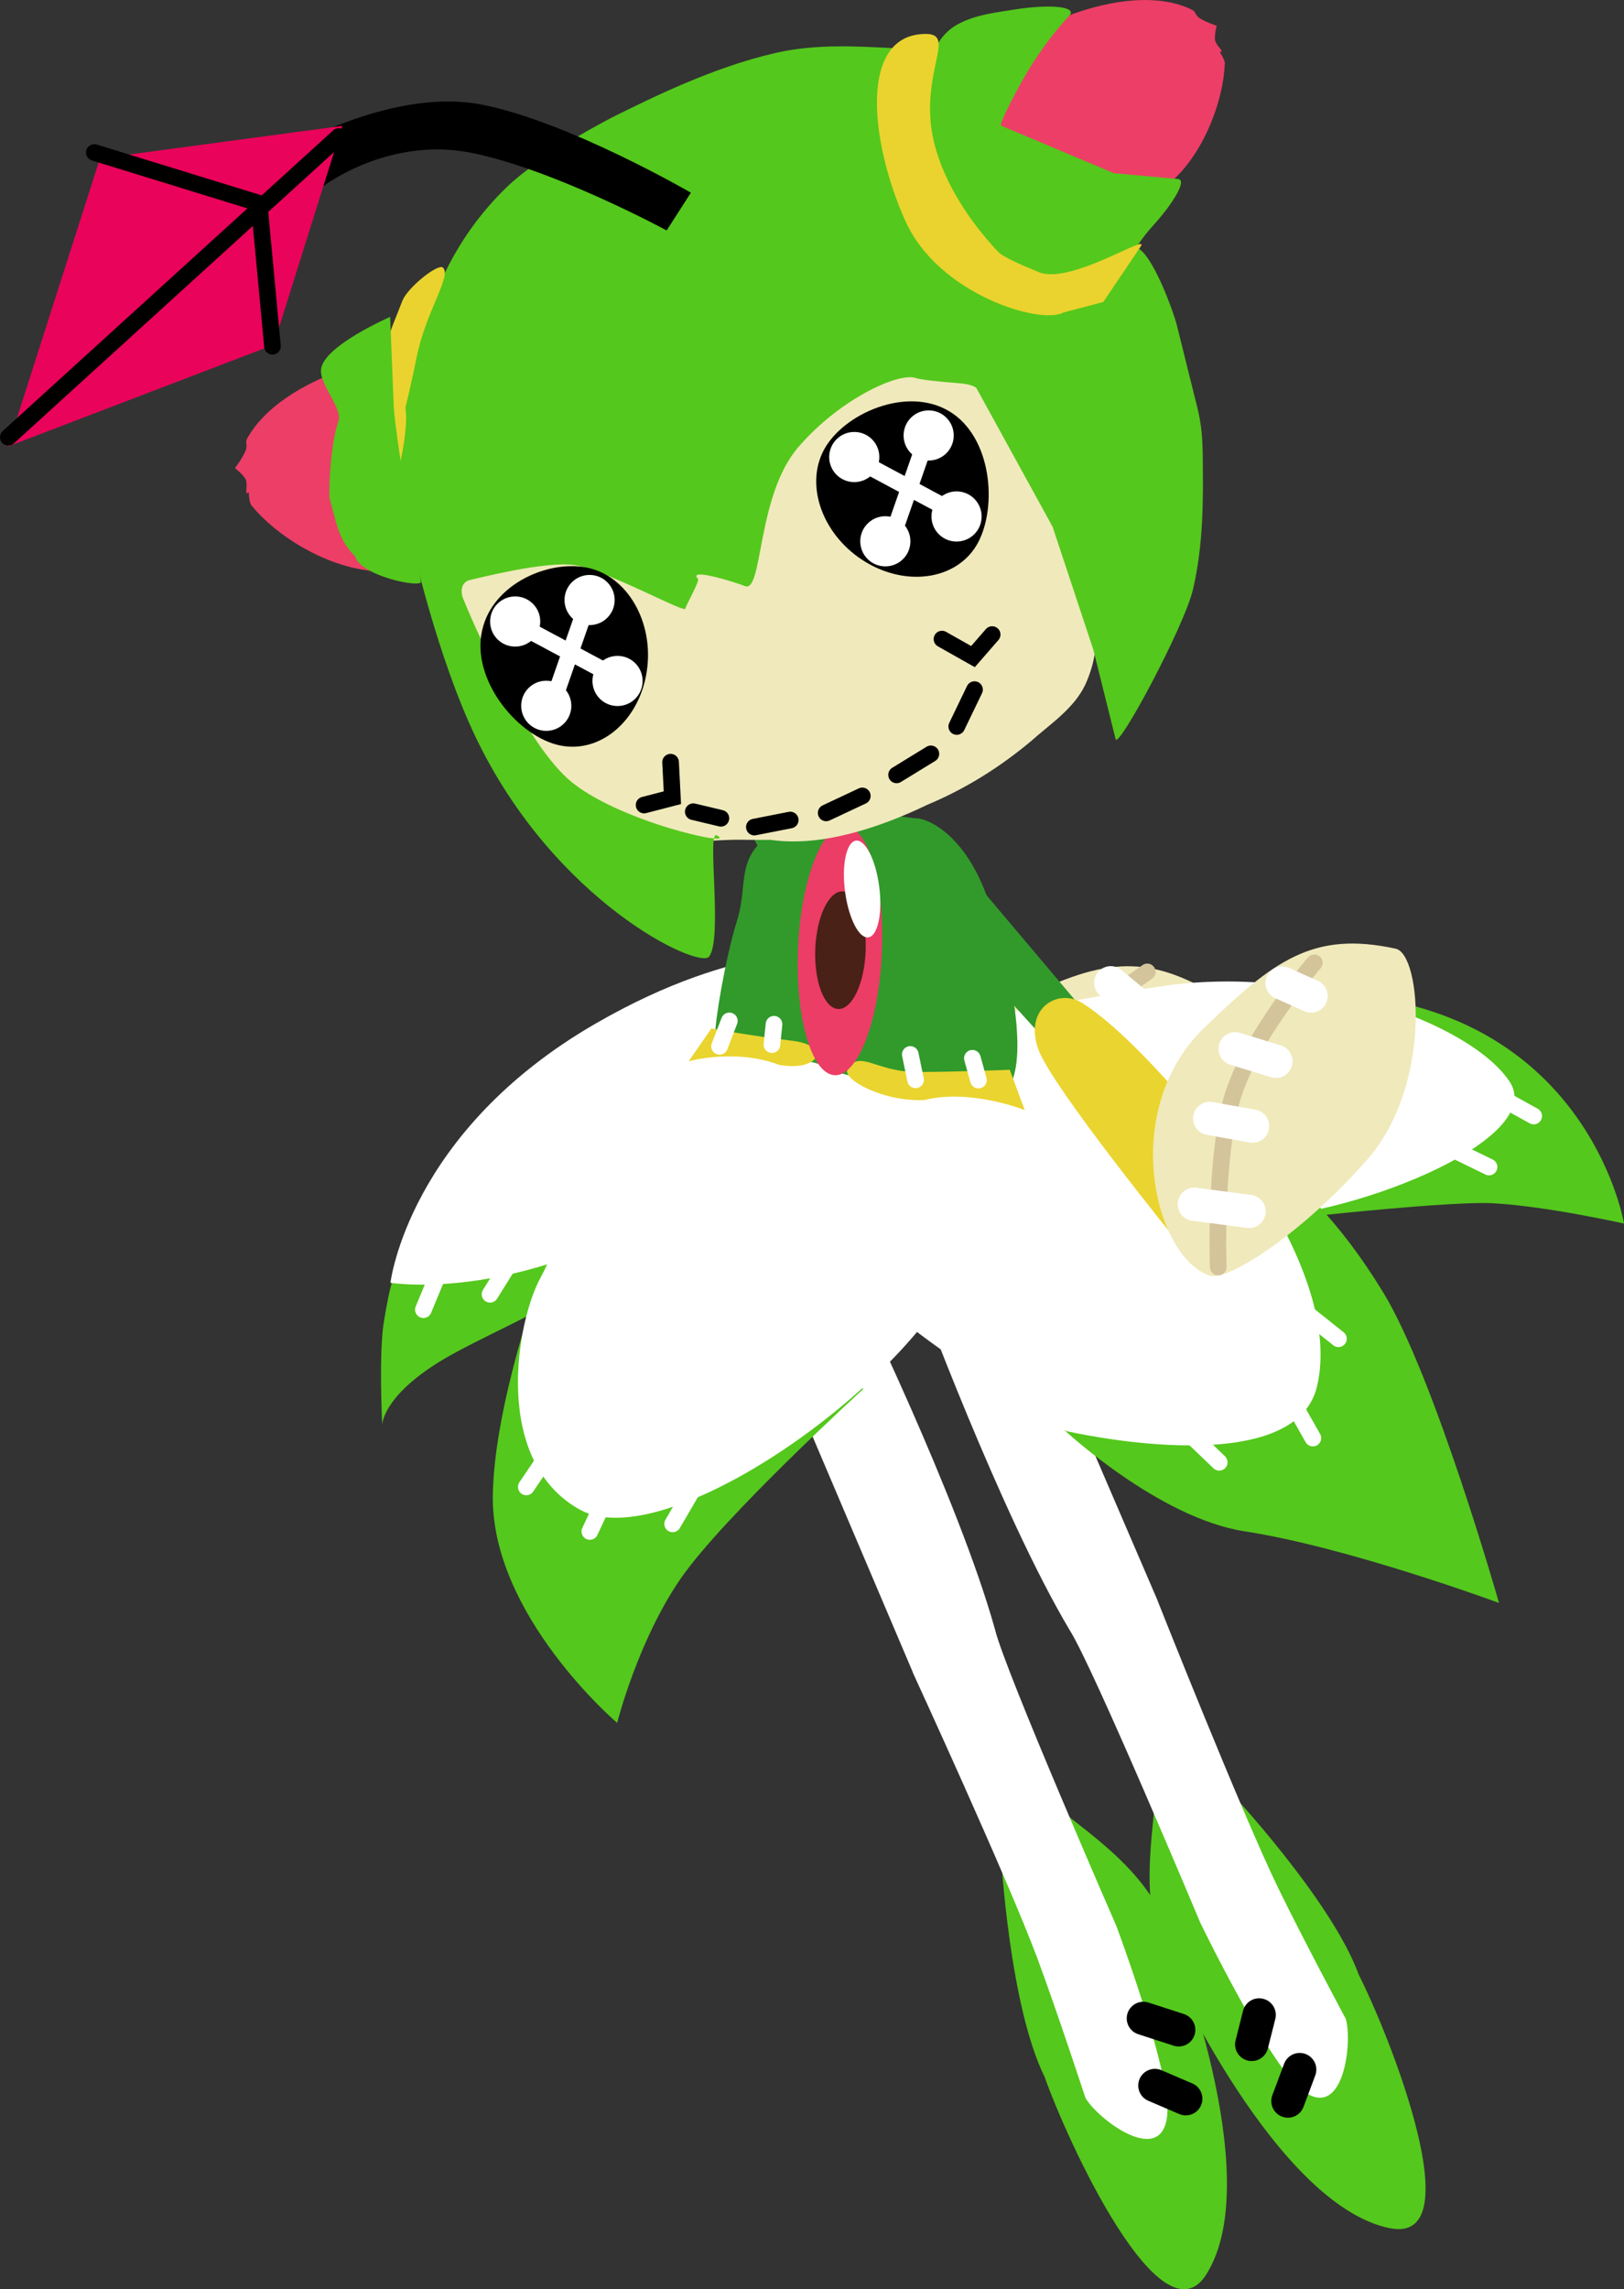 <svg version="1.1" xmlns="http://www.w3.org/2000/svg" xmlns:xlink="http://www.w3.org/1999/xlink" width="24.402" height="34.391" viewBox="0,0,24.402,34.391"><rect x="0" y="0" width="24.402" height="34.391" fill="#333333" stroke="none"/><g transform="translate(-227.202,-164.934)"><g data-paper-data="{&quot;isPaintingLayer&quot;:true}" fill-rule="nonzero" stroke-linejoin="miter" stroke-miterlimit="10" stroke-dasharray="" stroke-dashoffset="0" style="mix-blend-mode: normal"><g data-paper-data="{&quot;index&quot;:null}"><g stroke="#ffffff" stroke-width="0" stroke-linecap="butt"><path d="M238.478,177.439l0.616,-0.599l1.205,2.441l-0.642,0.35z" data-paper-data="{&quot;index&quot;:null}" fill="#319a2b"/><path d="M239.546,179.778c-0.064,-0.644 0.512,-0.827 0.816,-0.506c0.734,0.777 1.577,2.717 1.577,2.717l-1.043,1.126c0,0 -1.29,-2.736 -1.349,-3.338z" data-paper-data="{&quot;index&quot;:null}" fill="#ead42f"/><path d="M241.217,183.671c-0.716,-0.512 -0.566,-2.776 1.02,-3.577c1.31,-0.661 2.002,-0.909 3.105,-0.284c0.349,0.198 -0.097,2.134 -1.348,2.9c-1.252,0.765 -2.543,1.129 -2.777,0.961z" data-paper-data="{&quot;index&quot;:null}" fill="#f0e9bb"/></g><path d="M241.825,183.553c0,0 0.361,-1.51 0.854,-2.343c0.492,-0.833 1.762,-1.675 1.762,-1.675" data-paper-data="{&quot;index&quot;:null}" fill="none" stroke="#d3c49c" stroke-width="0.25" stroke-linecap="round"/><path d="M241.732,182.547l0.763,0.324" data-paper-data="{&quot;index&quot;:null}" fill="none" stroke="#ffffff" stroke-width="0.5" stroke-linecap="round"/><path d="M242.299,181.367l0.59,0.284" data-paper-data="{&quot;index&quot;:null}" fill="none" stroke="#ffffff" stroke-width="0.5" stroke-linecap="round"/><path d="M242.948,180.462l0.539,0.345" data-paper-data="{&quot;index&quot;:null}" fill="none" stroke="#ffffff" stroke-width="0.5" stroke-linecap="round"/><path d="M244.258,180.002l-0.366,-0.304" data-paper-data="{&quot;index&quot;:null}" fill="none" stroke="#ffffff" stroke-width="0.5" stroke-linecap="round"/></g><g data-paper-data="{&quot;index&quot;:null}"><g data-paper-data="{&quot;index&quot;:null}" stroke="none" stroke-width="0" stroke-linecap="butt"><path d="M248.083,198.408c-1.71,-0.351 -3.303,-3.893 -3.303,-3.893c-0.257,-0.508 -0.316,-1.01 -0.303,-1.52c0.012,-0.444 0.078,-0.895 0.115,-1.361c0.079,-1.001 1.077,0.199 1.077,0.199c0,0 1.544,1.648 1.95,2.768c0.464,0.913 1.713,4.063 0.464,3.806z" data-paper-data="{&quot;index&quot;:null}" fill="#54c81c"/><path d="M244.593,188.974c0,0 1.257,3.173 1.809,4.311c0.374,0.77 1.021,1.977 1.021,1.977c0.105,0.344 -0.029,1.568 -0.663,1.067c-0.499,-0.394 -1.522,-2.509 -1.522,-2.509c0,0 -1.613,-3.849 -1.962,-4.395c-1.047,-1.756 -2.298,-5.155 -2.298,-5.155l1.394,-0.459l2.222,5.163z" data-paper-data="{&quot;index&quot;:null}" fill="#ffffff"/></g><path d="M246.554,196.498l0.177,-0.473" fill="none" stroke="#000000" stroke-width="0.5" stroke-linecap="round"/><path d="M246.01,195.647l0.112,-0.443" fill="none" stroke="#000000" stroke-width="0.5" stroke-linecap="round"/></g><g data-paper-data="{&quot;index&quot;:null}"><g data-paper-data="{&quot;index&quot;:null}" stroke="none" stroke-width="0" stroke-linecap="butt"><path d="M245.331,199.098c-0.677,1.08 -2.093,-1.997 -2.433,-2.964c-0.529,-1.068 -0.655,-3.322 -0.655,-3.322c0,0 -0.179,-1.551 0.6,-0.916c0.363,0.295 0.734,0.559 1.063,0.857c0.378,0.343 0.701,0.731 0.89,1.268c0,0 1.461,3.599 0.534,5.078z" data-paper-data="{&quot;index&quot;:null}" fill="#54c81c"/><path d="M240.919,190.059l-2.2,-5.173l1.294,-0.691c0,0 1.594,3.253 2.141,5.223c0.154,0.629 1.824,4.454 1.824,4.454c0,0 0.823,2.201 0.763,2.834c-0.076,0.805 -1.053,0.057 -1.23,-0.257c0,0 -0.426,-1.302 -0.725,-2.104c-0.442,-1.185 -1.869,-4.286 -1.869,-4.286z" data-paper-data="{&quot;index&quot;:null}" fill="#ffffff"/></g><path d="M244.913,195.428l-0.531,-0.172" fill="none" stroke="#000000" stroke-width="0.5" stroke-linecap="round"/><path d="M244.555,196.264l0.464,0.199" fill="none" stroke="#000000" stroke-width="0.5" stroke-linecap="round"/></g><g data-paper-data="{&quot;index&quot;:null}"><g data-paper-data="{&quot;index&quot;:null}" stroke="none" stroke-width="0" stroke-linecap="butt"><path d="M238.61,182.09c0,0 -1.352,1.33 -2.609,2.13c-0.693,0.441 -1.685,0.855 -2.194,1.17c-0.86,0.531 -0.862,0.947 -0.862,0.947c0,0 -0.054,-1.077 0.026,-1.553c0.079,-0.476 0.169,-0.929 0.347,-0.904c0.178,0.024 5.293,-1.79 5.293,-1.79z" fill="#54c81c"/><path d="M237.659,182.824c-2.506,1.726 -4.59,1.381 -4.59,1.381c0,0 0.265,-2.269 3.086,-3.896c2.205,-1.272 3.476,-0.982 3.883,-1.278c1.182,-0.86 1.007,-0.556 1.007,-0.556c0,0 0.094,1.951 -3.387,4.349z" fill="#ffffff"/></g><path d="M234.924,183.803l-0.359,0.575" fill="none" stroke="#ffffff" stroke-width="0.25" stroke-linecap="round"/><path d="M233.789,184.065l-0.225,0.544" fill="none" stroke="#ffffff" stroke-width="0.25" stroke-linecap="round"/></g><g data-paper-data="{&quot;index&quot;:null}"><g data-paper-data="{&quot;index&quot;:null}" stroke="none" stroke-width="0" stroke-linecap="butt"><path d="M236.475,190.817c0,0 -1.898,-1.619 -1.868,-3.423c0.022,-1.364 0.719,-3.27 0.719,-3.27l4.851,1.674c0,0 -2.105,1.92 -2.748,2.852c-0.643,0.932 -0.954,2.167 -0.954,2.167z" fill="#54c81c"/><path d="M235.92,187.616c-1.324,-0.728 -0.964,-2.819 -0.594,-3.492c0.367,-0.667 0.524,-1.866 3.004,-3.222c1.692,-0.925 1.879,-2.115 1.879,-2.115l0.874,0.096c0,0 1.458,3.061 0.565,5.045c-0.835,1.856 -4.455,4.389 -5.728,3.688z" fill="#ffffff"/></g><path d="M237.309,187.827l0.293,-0.502" fill="none" stroke="#ffffff" stroke-width="0.25" stroke-linecap="round"/><path d="M236.065,187.941l0.227,-0.484" fill="none" stroke="#ffffff" stroke-width="0.25" stroke-linecap="round"/><path d="M235.518,186.669l-0.408,0.603" fill="none" stroke="#ffffff" stroke-width="0.25" stroke-linecap="round"/></g><g data-paper-data="{&quot;index&quot;:null}"><g data-paper-data="{&quot;index&quot;:null}" stroke="none" stroke-width="0" stroke-linecap="butt"><path d="M251.604,183.315c0,0 -1.198,-0.267 -1.979,-0.305c-0.781,-0.038 -3.721,0.306 -3.721,0.306c0,0 3.22,-0.629 3.465,-1.348c0.245,-0.719 -2.28,-2.146 -1.64,-2.062c3.383,0.442 3.875,3.409 3.875,3.409z" fill="#54c81c"/><path d="M240.04,180.604c0,0 2.776,-0.581 4.606,-0.853c2.217,-0.33 4.628,0.529 5.236,1.427c0.608,0.898 -2.56,2.113 -4.032,2.055c-1.595,-0.063 -5.81,-2.629 -5.81,-2.629z" fill="#ffffff"/></g><path d="M249.576,182.466l-0.803,-0.391" fill="none" stroke="#ffffff" stroke-width="0.25" stroke-linecap="round"/><path d="M250.247,181.7l-0.515,-0.286" fill="none" stroke="#ffffff" stroke-width="0.25" stroke-linecap="round"/></g><g data-paper-data="{&quot;index&quot;:null}"><g data-paper-data="{&quot;index&quot;:null}" stroke="none" stroke-width="0" stroke-linecap="butt"><path d="M243.195,186.417c0,0 3.144,0.257 3.527,-0.643c0.389,-0.913 -1.328,-3.798 -1.328,-3.798c0,0 1.252,0.179 2.589,2.369c0.774,1.264 1.743,4.67 1.743,4.67c0,0 -2.268,-0.838 -3.821,-1.076c-1.29,-0.197 -2.711,-1.522 -2.711,-1.522z" fill="#54c81c"/><path d="M245.48,181.927c0.14,0.085 1.925,2.287 1.499,3.882c-0.41,1.402 -3.754,0.624 -3.754,0.624c0,0 -1.426,-0.84 -2.449,-1.647c-1.228,-0.969 -1.37,-2.757 -1.098,-3.622c0.272,-0.864 0.398,0.207 2.263,-0.139c1.405,-0.261 3.404,0.82 3.539,0.901z" fill="#ffffff"/></g><path d="M245.136,186.532l0.386,0.37" fill="none" stroke="#ffffff" stroke-width="0.25" stroke-linecap="round"/><path d="M246.671,186.084l0.258,0.454" fill="none" stroke="#ffffff" stroke-width="0.25" stroke-linecap="round"/><path d="M246.707,184.563l0.606,0.483" fill="none" stroke="#ffffff" stroke-width="0.25" stroke-linecap="round"/></g><g data-paper-data="{&quot;index&quot;:null}"><path d="M242.35,181.289c-0.366,0.398 -2.697,-0.283 -2.697,-0.283c-0.247,-0.282 -1.677,-0.075 -1.702,-0.537c-0.01,-0.18 0.15,-1.144 0.328,-1.713c0.178,-0.569 -0.06,-0.983 0.642,-1.38c0.702,-0.397 1.907,-0.148 2.06,-0.148c0.122,0 0.723,0.198 1.079,1.254c0.356,1.056 0.594,2.364 0.29,2.807z" data-paper-data="{&quot;index&quot;:null}" fill="#319a2b" stroke="none" stroke-width="0.172" stroke-linecap="butt"/><path d="M240.977,181.038c0.613,0 1.398,-0.033 1.398,-0.033l0.224,0.605c0,0 -0.814,-0.324 -1.502,-0.151c-0.611,0.034 -1.25,-0.309 -1.158,-0.464c0.178,-0.299 0.425,0.043 1.038,0.043z" data-paper-data="{&quot;index&quot;:null}" fill="#ead42f" stroke="none" stroke-width="0" stroke-linecap="butt"/><path d="M237.891,180.384c0,0 0.605,0.113 1.213,0.185c0.608,0.072 0.411,0.469 -0.192,0.363c-0.663,-0.252 -1.362,-0.055 -1.362,-0.055l0.341,-0.492z" data-paper-data="{&quot;index&quot;:null}" fill="#ead42f" stroke="none" stroke-width="0" stroke-linecap="butt"/><path d="M240.88,180.775l0.079,0.381" fill="none" stroke="#ffffff" stroke-width="0.25" stroke-linecap="round"/><path d="M241.813,180.832l0.091,0.328" fill="none" stroke="#ffffff" stroke-width="0.25" stroke-linecap="round"/><path d="M238.832,180.321l-0.031,0.306" fill="none" stroke="#ffffff" stroke-width="0.25" stroke-linecap="round"/><path d="M238.014,180.653l0.147,-0.382" fill="none" stroke="#ffffff" stroke-width="0.25" stroke-linecap="round"/></g><g data-paper-data="{&quot;index&quot;:null}" stroke="none" stroke-linecap="butt"><path d="M239.976,177.358c0.17,0.069 0.307,0.339 0.391,0.721c0.084,0.381 0.115,0.873 0.073,1.385c-0.042,0.512 -0.15,0.948 -0.289,1.239c-0.139,0.291 -0.311,0.436 -0.481,0.367c-0.17,-0.069 -0.307,-0.34 -0.391,-0.721c-0.084,-0.381 -0.115,-0.873 -0.073,-1.385c0.042,-0.512 0.15,-0.948 0.289,-1.239c0.139,-0.291 0.311,-0.436 0.481,-0.367z" fill="#eb3d66" stroke-width="0.019"/><path d="M239.864,178.325c0.209,0.008 0.363,0.41 0.345,0.898c-0.019,0.488 -0.203,0.877 -0.412,0.869c-0.209,-0.008 -0.363,-0.41 -0.345,-0.898c0.019,-0.488 0.203,-0.877 0.412,-0.869z" fill="#492116" stroke-width="0"/><path d="M240.084,177.562c0.073,0.007 0.147,0.096 0.208,0.232c0.061,0.137 0.108,0.321 0.128,0.522c0.02,0.201 0.008,0.379 -0.027,0.506c-0.035,0.127 -0.093,0.202 -0.166,0.194c-0.073,-0.007 -0.147,-0.096 -0.207,-0.232c-0.061,-0.137 -0.108,-0.321 -0.128,-0.522c-0.02,-0.201 -0.008,-0.379 0.027,-0.506c0.035,-0.127 0.093,-0.201 0.166,-0.194z" fill="#ffffff" stroke-width="0.019"/></g><g data-paper-data="{&quot;index&quot;:null}"><g stroke="none" stroke-width="0" stroke-linecap="butt"><path d="M241.204,178.678l0.455,-0.729l1.756,2.08l-0.539,0.494z" fill="#319a2b"/><path d="M242.802,180.693c-0.217,-0.61 0.298,-0.926 0.67,-0.686c0.899,0.578 2.183,2.259 2.183,2.259l-0.742,1.344c0,0 -1.908,-2.346 -2.111,-2.916z" fill="#ead42f"/><path d="M245.38,184.098c-0.836,-0.277 -1.365,-2.483 -0.088,-3.719c1.054,-1.02 1.642,-1.462 2.881,-1.193c0.392,0.085 0.541,2.067 -0.427,3.169c-0.968,1.102 -2.093,1.833 -2.367,1.742z" fill="#f0e9bb"/></g><path d="M245.507,183.969c0,0 -0.056,-1.552 0.195,-2.486c0.251,-0.934 1.249,-2.085 1.249,-2.085" fill="none" stroke="#d3c49c" stroke-width="0.25" stroke-linecap="round"/><path d="M245.148,183.025l0.822,0.108" fill="none" stroke="#ffffff" stroke-width="0.5" stroke-linecap="round"/><path d="M245.379,181.736l0.644,0.115" fill="none" stroke="#ffffff" stroke-width="0.5" stroke-linecap="round"/><path d="M246.373,180.878l-0.612,-0.188" fill="none" stroke="#ffffff" stroke-width="0.5" stroke-linecap="round"/><path d="M246.901,179.897l-0.434,-0.195" fill="none" stroke="#ffffff" stroke-width="0.5" stroke-linecap="round"/></g><g><path d="M236.315,169.696c4.136,-1.892 5.51,1.009 5.755,1.11c0.214,0.162 0.314,0.43 0.439,0.658c0.412,0.856 0.737,1.749 1.07,2.639c0.157,0.357 0.088,0.766 -0.067,1.111c-0.172,0.367 -0.531,0.597 -0.825,0.86c-0.468,0.391 -0.988,0.715 -1.551,0.95c-0.676,0.325 -1.575,0.641 -2.354,0.527c-0.493,0.005 -0.425,-0.014 -0.923,0.015c-1.058,-0.075 -2.035,-0.635 -2.748,-1.403c-0.431,-0.457 -0.791,-0.995 -0.994,-1.593c-0.072,-0.258 -1.231,-3.305 2.198,-4.874z" data-paper-data="{&quot;index&quot;:null}" fill="#f0e9bb" stroke="none" stroke-width="0.172" stroke-linecap="butt"/><path d="M232.575,170.413c0.685,0.153 0.097,3.672 0.18,3.094c-0.699,-0.08 -1.417,-0.537 -1.777,-0.984c-0.033,-0.041 -0.038,-0.194 -0.038,-0.194c-0.073,0.06 -0.011,-0.092 -0.043,-0.183c-0.026,-0.071 -0.166,-0.182 -0.166,-0.182c-0.025,0.045 0.124,-0.159 0.163,-0.265c0.033,-0.088 -0.013,-0.113 0.02,-0.173c0.231,-0.424 0.771,-0.837 1.661,-1.113z" data-paper-data="{&quot;index&quot;:null}" fill="#ed3e67" stroke="none" stroke-width="0.172" stroke-linecap="butt"/><path d="M241.866,170.757c-0.088,-0.059 -0.212,-0.062 -0.399,-0.078c-0.14,-0.012 -0.412,-0.036 -0.512,-0.068c-0.252,-0.08 -1.121,0.304 -1.756,1.038c-0.635,0.734 -0.53,2.207 -0.806,2.089c-0.105,-0.045 -0.874,-0.289 -0.703,-0.107c0.028,0.03 -0.192,0.419 -0.191,0.447c0.004,0.076 -1.218,-0.595 -1.672,-0.656c-0.454,-0.06 -1.462,0.205 -1.552,0.222c-0.135,0.026 -0.163,0.158 -0.114,0.282c0.061,0.157 0.859,2.07 1.577,2.711c0.718,0.641 2.581,1.041 2.235,0.846c-0.156,-0.088 0.094,1.554 -0.117,1.823c-0.15,0.192 -2.326,-0.818 -3.513,-3.311c-0.564,-1.185 -0.955,-2.849 -1.014,-3.205l-0.116,-0.695c-0.022,-0.875 0.128,-1.735 0.477,-2.577c0.022,-0.054 0.284,-0.963 1.128,-1.774c0.533,-0.512 1.577,-1.046 1.66,-1.086c0.485,-0.236 1.424,-0.712 2.384,-0.93c0.61,-0.139 1.233,-0.096 1.74,-0.072c0.091,0.004 -0.249,1.323 -0.163,1.323c0.042,-0 0.247,0.993 0.296,1.074l0.322,0.542c0.326,0.548 1.125,0.89 1.255,0.922c0.178,0.044 0.772,0.152 0.923,0.086l0.508,-0.222c0.07,-0.031 0.465,-0.748 0.533,-0.728c0.238,0.07 0.563,0.978 0.609,1.165l0.244,0.983c0.078,0.317 0.14,0.487 0.145,0.971c0.008,0.664 0.013,1.329 -0.145,2.012c-0.127,0.553 -1.124,2.413 -1.164,2.254l-0.336,-1.348l-0.61,-1.841l-1.152,-2.097z" data-paper-data="{&quot;index&quot;:null}" fill="#54c81c" stroke="none" stroke-width="0.172" stroke-linecap="butt"/><path d="M244.858,167.611c-0.785,0.76 -2.92,-0.626 -2.92,-0.626c-0.166,-0.353 0.358,-1.48 1.388,-1.843c0.787,-0.277 1.397,-0.257 1.791,-0.059c0.056,0.028 0.037,0.072 0.107,0.122c0.086,0.059 0.302,0.134 0.26,0.113c0,0 -0.042,0.162 -0.022,0.231c0.025,0.087 0.152,0.17 0.067,0.164c0,0 0.079,0.12 0.077,0.17c-0.019,0.54 -0.289,1.284 -0.749,1.729z" data-paper-data="{&quot;index&quot;:null}" fill="#ed3e67" stroke="none" stroke-width="0.172" stroke-linecap="butt"/><path d="M241.515,167.954c0.119,0.02 -0.226,-0.475 -0.352,-1.058c-0.135,-0.622 -0.042,-1.342 0.428,-1.596c0.271,-0.147 0.563,-0.175 0.83,-0.219c0.551,-0.09 0.985,-0.052 0.845,0.093c-0.237,0.248 -0.51,0.63 -0.675,0.922c-0.236,0.416 -0.373,0.715 -0.347,0.726l1.696,0.714l0.958,0.087c0.155,0.006 -0.077,0.379 -0.38,0.711c-0.262,0.287 -0.393,0.595 -0.491,0.683c-0.436,0.394 -0.481,0.126 -1.227,0.084c-0.434,-0.024 -1.463,-1.179 -1.284,-1.148z" data-paper-data="{&quot;index&quot;:null}" fill="#54c81c" stroke="none" stroke-width="0.172" stroke-linecap="butt"/><path d="M240.803,168.249c-0.539,-1.214 -0.693,-2.809 0.313,-2.805c0.422,0.002 -0.001,0.479 0.069,1.313c0.044,0.531 0.341,1.239 1.013,1.958c0.071,0.075 0.302,0.179 0.612,0.307c0.476,0.197 1.676,-0.598 1.532,-0.385l-0.562,0.834l-0.6,0.158c-0.34,0.19 -1.884,-0.272 -2.377,-1.382z" data-paper-data="{&quot;index&quot;:null}" fill="#ead32e" stroke="none" stroke-width="0.172" stroke-linecap="butt"/><path d="M233.294,171.059c0.045,0.283 -0.073,0.801 -0.073,0.801c-0.096,-0.103 -0.075,-0.357 -0.129,-0.464c-0.126,-0.249 -0.237,-0.95 0.015,-1.586l0.143,-0.362c0.071,-0.178 0.476,-0.518 0.594,-0.502c0.175,0.092 -0.245,0.664 -0.38,1.349c-0.065,0.329 -0.17,0.765 -0.17,0.765z" data-paper-data="{&quot;index&quot;:null}" fill="#ead32e" stroke="none" stroke-width="0.172" stroke-linecap="butt"/><path d="M233.119,171.051c0.006,0.154 0.108,0.879 0.169,1.231l0.239,1.39c0.018,0.102 -0.908,-0.082 -0.989,-0.381c-0.267,-0.256 -0.293,-0.572 -0.385,-0.872c-0.011,-0.37 0.044,-0.905 0.133,-1.152c0.071,-0.2 -0.291,-0.557 -0.259,-0.791c0.048,-0.352 1.037,-0.781 1.037,-0.781z" data-paper-data="{&quot;index&quot;:null}" fill="#54c81c" stroke="none" stroke-width="0.172" stroke-linecap="butt"/><path d="M241.465,171.112c0.64,0.384 0.724,1.426 0.433,1.973c-0.291,0.546 -1.046,0.678 -1.686,0.294c-0.64,-0.384 -0.922,-1.138 -0.631,-1.685c0.291,-0.546 1.244,-0.966 1.883,-0.582z" fill="#000000" stroke="none" stroke-width="0" stroke-linecap="butt"/><path d="M234.434,174.472c0.112,-0.738 0.984,-1.134 1.591,-1.01c0.607,0.124 1.008,0.823 0.895,1.56c-0.112,0.738 -0.695,1.235 -1.302,1.111c-0.607,-0.124 -1.297,-0.924 -1.185,-1.661z" data-paper-data="{&quot;index&quot;:null}" fill="#000000" stroke="none" stroke-width="0" stroke-linecap="butt"/><path d="M241.845,175.294l-0.267,0.554" fill="none" stroke="#000000" stroke-width="0.25" stroke-linecap="round"/><path d="M240.674,176.575l0.515,-0.316" fill="none" stroke="#000000" stroke-width="0.25" stroke-linecap="round"/><path d="M240.159,176.891l-0.543,0.255" fill="none" stroke="#000000" stroke-width="0.25" stroke-linecap="round"/><path d="M238.537,177.359l0.539,-0.106" fill="none" stroke="#000000" stroke-width="0.25" stroke-linecap="round"/><path d="M238.034,177.227l-0.415,-0.099" fill="none" stroke="#000000" stroke-width="0.25" stroke-linecap="round"/><path d="M242.11,174.467l-0.288,0.331l-0.466,-0.263" fill="none" stroke="#000000" stroke-width="0.25" stroke-linecap="round"/><path d="M237.278,176.384l0.027,0.534l-0.425,0.11" data-paper-data="{&quot;index&quot;:null}" fill="none" stroke="#000000" stroke-width="0.25" stroke-linecap="round"/><path d="M240.602,173.019l0.504,-1.446" fill="none" stroke="#ffffff" stroke-width="0.25" stroke-linecap="round"/><path d="M240.182,171.899l1.394,0.746" fill="none" stroke="#ffffff" stroke-width="0.25" stroke-linecap="round"/><path d="M241.419,171.746c-0.149,0.145 -0.388,0.142 -0.533,-0.007c-0.145,-0.149 -0.142,-0.388 0.007,-0.533c0.149,-0.145 0.388,-0.142 0.533,0.007c0.145,0.149 0.142,0.388 -0.007,0.533z" fill="#ffffff" stroke="none" stroke-width="0" stroke-linecap="butt"/><path d="M240.768,173.336c-0.149,0.145 -0.388,0.142 -0.533,-0.007c-0.145,-0.149 -0.142,-0.388 0.007,-0.533c0.149,-0.145 0.388,-0.142 0.533,0.007c0.145,0.149 0.142,0.388 -0.007,0.533z" fill="#ffffff" stroke="none" stroke-width="0" stroke-linecap="butt"/><path d="M240.301,172.07c-0.149,0.145 -0.388,0.142 -0.533,-0.007c-0.145,-0.149 -0.142,-0.388 0.007,-0.533c0.149,-0.145 0.388,-0.142 0.533,0.007c0.145,0.149 0.142,0.388 -0.007,0.533z" fill="#ffffff" stroke="none" stroke-width="0" stroke-linecap="butt"/><path d="M241.838,172.963c-0.149,0.145 -0.388,0.142 -0.533,-0.007c-0.145,-0.149 -0.142,-0.388 0.007,-0.533c0.149,-0.145 0.388,-0.142 0.533,0.007c0.145,0.149 0.142,0.388 -0.007,0.533z" fill="#ffffff" stroke="none" stroke-width="0" stroke-linecap="butt"/><path d="M235.508,175.49l0.504,-1.446" fill="none" stroke="#ffffff" stroke-width="0.25" stroke-linecap="round"/><path d="M235.087,174.37l1.394,0.746" fill="none" stroke="#ffffff" stroke-width="0.25" stroke-linecap="round"/><path d="M236.324,174.218c-0.149,0.145 -0.388,0.142 -0.533,-0.007c-0.145,-0.149 -0.142,-0.388 0.007,-0.533c0.149,-0.145 0.388,-0.142 0.533,0.007c0.145,0.149 0.142,0.388 -0.007,0.533z" fill="#ffffff" stroke="none" stroke-width="0" stroke-linecap="butt"/><path d="M235.673,175.807c-0.149,0.145 -0.388,0.142 -0.533,-0.007c-0.145,-0.149 -0.142,-0.388 0.007,-0.533c0.149,-0.145 0.388,-0.142 0.533,0.007c0.145,0.149 0.142,0.388 -0.007,0.533z" fill="#ffffff" stroke="none" stroke-width="0" stroke-linecap="butt"/><path d="M235.206,174.541c-0.149,0.145 -0.388,0.142 -0.533,-0.007c-0.145,-0.149 -0.142,-0.388 0.007,-0.533c0.149,-0.145 0.388,-0.142 0.533,0.007c0.145,0.149 0.142,0.388 -0.007,0.533z" fill="#ffffff" stroke="none" stroke-width="0" stroke-linecap="butt"/><path d="M236.744,175.434c-0.149,0.145 -0.388,0.142 -0.533,-0.007c-0.145,-0.149 -0.142,-0.388 0.007,-0.533c0.149,-0.145 0.388,-0.142 0.533,0.007c0.145,0.149 0.142,0.388 -0.007,0.533z" fill="#ffffff" stroke="none" stroke-width="0" stroke-linecap="butt"/></g><g><path d="M237.219,168.396c0,0 -1.697,-0.92 -2.939,-1.167c-1.242,-0.246 -2.216,0.499 -2.216,0.499l-0.458,-0.596c0,0 1.524,-0.882 2.832,-0.627c1.307,0.255 3.145,1.324 3.145,1.324z" fill="#000000" stroke="none" stroke-width="0" stroke-linecap="butt"/><path d="M231.313,170.114l-3.993,1.528l1.384,-4.328l3.641,-0.489z" fill="#ea035a" stroke="none" stroke-width="0" stroke-linecap="butt"/><path d="M227.327,171.502l4.965,-4.517" fill="none" stroke="#000000" stroke-width="0.25" stroke-linecap="round"/><path d="M228.619,167.225l2.476,0.763l0.201,2.148" fill="none" stroke="#000000" stroke-width="0.25" stroke-linecap="round"/></g></g></g></svg>